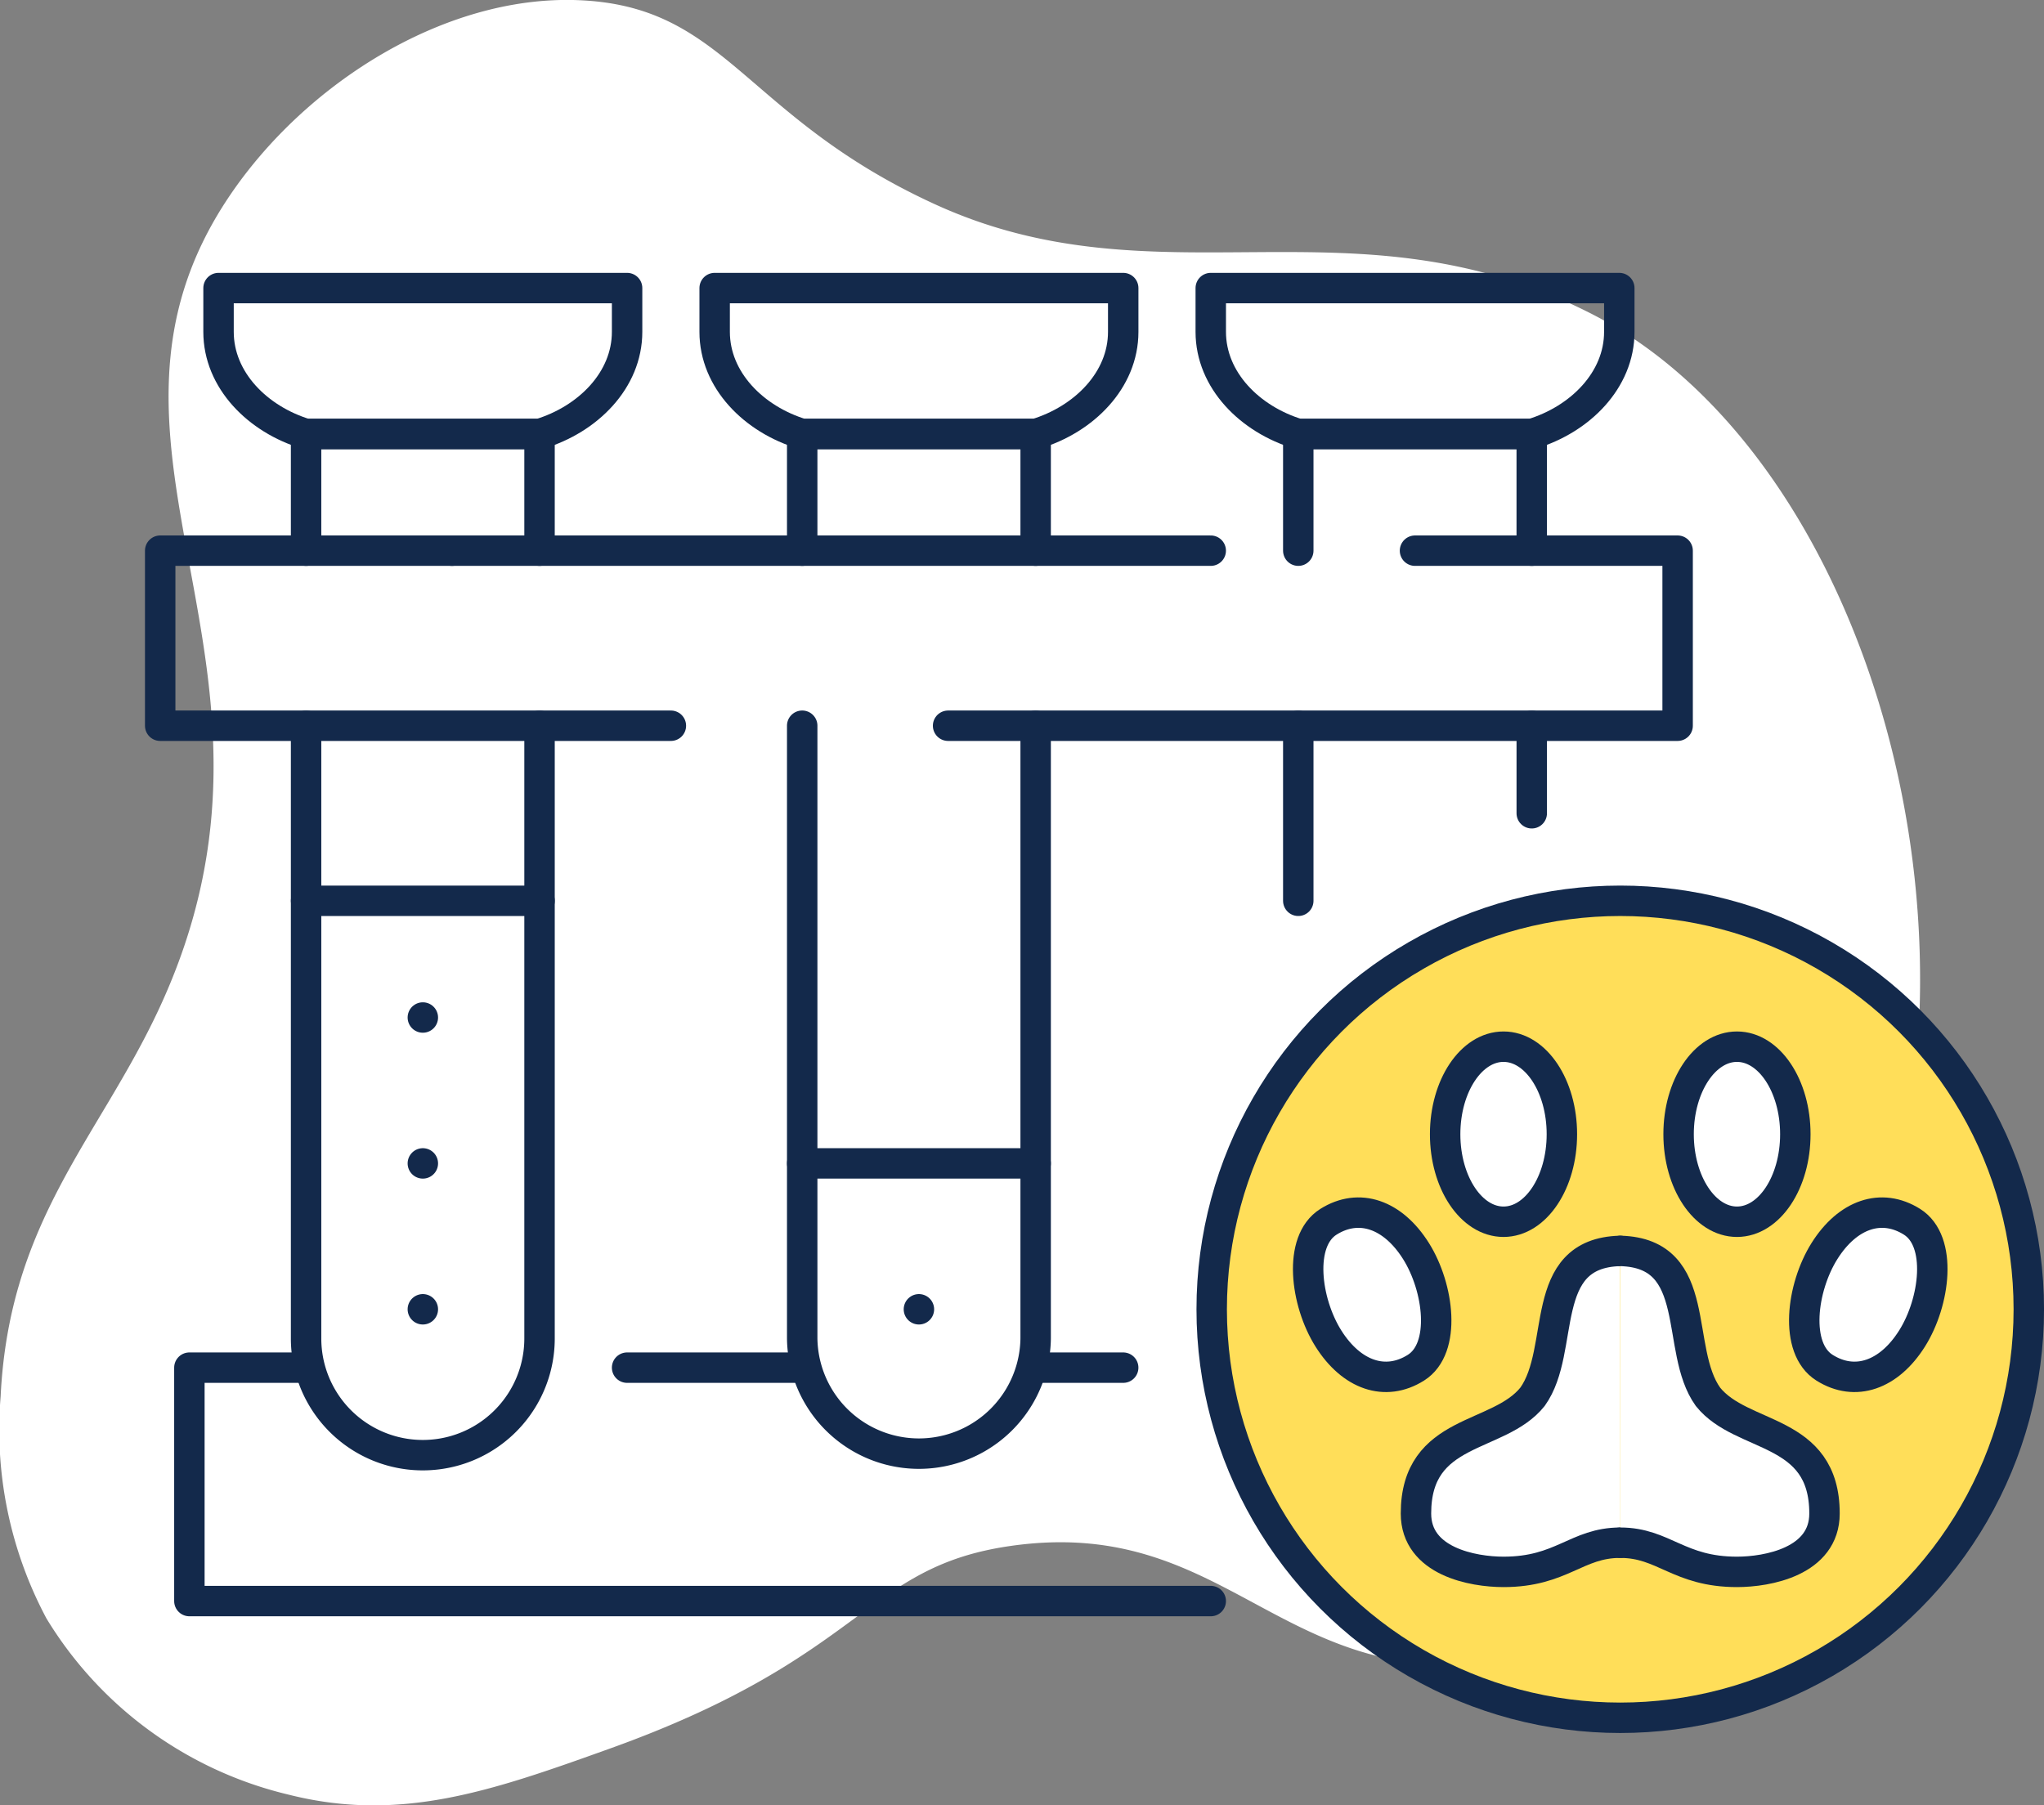 <svg xmlns="http://www.w3.org/2000/svg" width="100.75" height="89" viewBox="0 0 100.75 89">
  <rect x="0" y="0" width="100.75" height="89" fill="#808080" stroke="none"/>
  <g id="icon_4" data-name="icon 4" transform="translate(-4868.152 -141.567)">
    <path id="Path_11" data-name="Path 11" d="M4882.374,230.038a19.146,19.146,0,0,1-11.933-8.686,19.774,19.774,0,0,1-2.258-10.937c.418-8.667,4.828-12.723,7.8-19.1,7.91-16.961-4.958-27.587,3.486-40.093,3.751-5.554,10.579-9.865,17.093-9.65,7.435.245,8.184,5.707,17.65,10.053,11.1,5.095,20.626-.566,32.339,5.388,13.917,7.073,20.826,31.717,12.9,49.218-.814,1.8-7.072,16.5-18.384,17.371-10,.774-12.778-7.317-23.127-5.82-7.21,1.043-7.076,5.456-19.767,10C4892.375,229.864,4887.882,231.43,4882.374,230.038Z" transform="translate(0 0)" fill="#fff"/>
    <g id="Group_14" data-name="Group 14" transform="translate(4876.048 155.768)">
      <g id="Group_11" data-name="Group 11">
        <path id="Path_12" data-name="Path 12" d="M4933.223,203.735v-2.158h-20.138v2.158c0,2.383,1.932,4.315,4.315,5.034h11.507C4931.291,208.05,4933.223,206.118,4933.223,203.735Z" transform="translate(-4910.209 -201.577)" fill="none" stroke="#13294b" stroke-linecap="round" stroke-linejoin="round" stroke-width="1.5"/>
        <line id="Line_1" data-name="Line 1" x2="37.398" transform="translate(14.384 12.946)" fill="none" stroke="#13294b" stroke-linecap="round" stroke-linejoin="round" stroke-width="1.5"/>
        <path id="Path_13" data-name="Path 13" d="M4926.257,264.207h-25.172v-8.63h14.384" transform="translate(-4901.085 -242.631)" fill="none" stroke="#13294b" stroke-linecap="round" stroke-linejoin="round" stroke-width="1.5"/>
        <path id="Path_14" data-name="Path 14" d="M5086.1,255.577h12.945v8.63h-35.959" transform="translate(-5024.25 -242.631)" fill="none" stroke="#13294b" stroke-linecap="round" stroke-linejoin="round" stroke-width="1.5"/>
        <path id="Path_15" data-name="Path 15" d="M4957.43,435.084h-50.344V423.577h5.753" transform="translate(-4905.647 -370.356)" fill="none" stroke="#13294b" stroke-linecap="round" stroke-linejoin="round" stroke-width="1.5"/>
        <line id="Line_2" data-name="Line 2" x2="4.315" transform="translate(43.152 53.221)" fill="none" stroke="#13294b" stroke-linecap="round" stroke-linejoin="round" stroke-width="1.5"/>
        <line id="Line_3" data-name="Line 3" x2="8.63" transform="translate(23.014 53.221)" fill="none" stroke="#13294b" stroke-linecap="round" stroke-linejoin="round" stroke-width="1.5"/>
        <path id="Path_16" data-name="Path 16" d="M4931.086,237.331v-5.754h11.507v5.754" transform="translate(-4923.895 -224.385)" fill="none" stroke="#13294b" stroke-linecap="round" stroke-linejoin="round" stroke-width="1.5"/>
        <line id="Line_4" data-name="Line 4" transform="translate(37.398 50.344)" fill="none" stroke="#13294b" stroke-linecap="round" stroke-linejoin="round" stroke-width="1.5"/>
        <path id="Path_17" data-name="Path 17" d="M4931.086,291.577v30.206a5.753,5.753,0,1,0,11.507,0V291.577" transform="translate(-4923.895 -270.001)" fill="none" stroke="#13294b" stroke-linecap="round" stroke-linejoin="round" stroke-width="1.5"/>
        <path id="Path_18" data-name="Path 18" d="M5137.224,203.735v-2.158h-20.137v2.158c0,2.383,1.932,4.315,4.315,5.034h11.507C5135.292,208.05,5137.224,206.118,5137.224,203.735Z" transform="translate(-5065.304 -201.577)" fill="none" stroke="#13294b" stroke-linecap="round" stroke-linejoin="round" stroke-width="1.5"/>
        <path id="Path_19" data-name="Path 19" d="M5135.086,237.331v-5.754h11.507v5.754" transform="translate(-5078.989 -224.385)" fill="none" stroke="#13294b" stroke-linecap="round" stroke-linejoin="round" stroke-width="1.5"/>
        <path id="Path_20" data-name="Path 20" d="M5035.224,203.735v-2.158h-20.138v2.158c0,2.383,1.933,4.315,4.315,5.034h11.507C5033.292,208.05,5035.224,206.118,5035.224,203.735Z" transform="translate(-4987.756 -201.577)" fill="none" stroke="#13294b" stroke-linecap="round" stroke-linejoin="round" stroke-width="1.5"/>
        <path id="Path_21" data-name="Path 21" d="M5033.086,237.331v-5.754h11.507v5.754" transform="translate(-5001.441 -224.385)" fill="none" stroke="#13294b" stroke-linecap="round" stroke-linejoin="round" stroke-width="1.5"/>
        <line id="Line_5" data-name="Line 5" y1="4.315" transform="translate(67.605 21.576)" fill="none" stroke="#13294b" stroke-linecap="round" stroke-linejoin="round" stroke-width="1.5"/>
        <line id="Line_6" data-name="Line 6" y2="8.63" transform="translate(56.097 21.576)" fill="none" stroke="#13294b" stroke-linecap="round" stroke-linejoin="round" stroke-width="1.5"/>
        <line id="Line_7" data-name="Line 7" x2="11.507" transform="translate(7.192 30.206)" fill="none" stroke="#13294b" stroke-linecap="round" stroke-linejoin="round" stroke-width="1.5"/>
        <path id="Path_22" data-name="Path 22" d="M5033.086,291.577v30.206a5.754,5.754,0,0,0,11.507,0V291.577" transform="translate(-5001.441 -270.001)" fill="none" stroke="#13294b" stroke-linecap="round" stroke-linejoin="round" stroke-width="1.5"/>
        <line id="Line_8" data-name="Line 8" x2="11.507" transform="translate(31.645 43.152)" fill="none" stroke="#13294b" stroke-linecap="round" stroke-linejoin="round" stroke-width="1.5"/>
        <line id="Line_9" data-name="Line 9" transform="translate(12.946 50.344)" fill="none" stroke="#13294b" stroke-linecap="round" stroke-linejoin="round" stroke-width="1.5"/>
        <line id="Line_10" data-name="Line 10" transform="translate(12.946 43.152)" fill="none" stroke="#13294b" stroke-linecap="round" stroke-linejoin="round" stroke-width="1.5"/>
        <line id="Line_11" data-name="Line 11" transform="translate(12.946 35.96)" fill="none" stroke="#13294b" stroke-linecap="round" stroke-linejoin="round" stroke-width="1.5"/>
      </g>
      <g id="Group_13" data-name="Group 13" transform="translate(51.829 30.206)">
        <circle id="Ellipse_6" data-name="Ellipse 6" cx="20.138" cy="20.138" r="20.138" fill="#ffde59" stroke="#13294b" stroke-linecap="round" stroke-linejoin="round" stroke-width="1.5"/>
        <g id="Group_12" data-name="Group 12" transform="translate(4.755 7.192)">
          <path id="Path_23" data-name="Path 23" d="M5137.919,397.9c1.134,1.8,2.8,2.392,4.315,1.438s1.134-3.952,0-5.754-2.8-2.392-4.315-1.438S5136.786,396.1,5137.919,397.9Z" transform="translate(-5136.921 -383.513)" fill="#fff" stroke="#13294b" stroke-linecap="round" stroke-linejoin="round" stroke-width="1.5"/>
          <path id="Path_24" data-name="Path 24" d="M5244.234,397.9c-1.133,1.8-2.8,2.392-4.315,1.438s-1.134-3.952,0-5.754,2.8-2.392,4.315-1.438S5245.368,396.1,5244.234,397.9Z" transform="translate(-5214.468 -383.513)" fill="#fff" stroke="#13294b" stroke-linecap="round" stroke-linejoin="round" stroke-width="1.5"/>
          <path id="Path_25" data-name="Path 25" d="M5169.154,413.961c-2.154,0-2.876,1.438-5.753,1.438-1.5,0-4.315-.506-4.315-2.877,0-4.244,4.068-3.659,5.744-5.754,1.676-2.334.193-7.083,4.315-7.192" transform="translate(-5153.772 -389.508)" fill="#fff" stroke="#13294b" stroke-linecap="round" stroke-linejoin="round" stroke-width="1.5"/>
          <path id="Path_26" data-name="Path 26" d="M5201.086,413.961c2.155,0,2.877,1.438,5.754,1.438,1.5,0,4.315-.506,4.315-2.877,0-4.244-4.068-3.659-5.744-5.754-1.675-2.334-.193-7.083-4.315-7.192" transform="translate(-5185.704 -389.508)" fill="#fff" stroke="#13294b" stroke-linecap="round" stroke-linejoin="round" stroke-width="1.5"/>
          <ellipse id="Ellipse_4" data-name="Ellipse 4" cx="2.877" cy="4.315" rx="2.877" ry="4.315" transform="translate(18.259)" fill="#fff" stroke="#13294b" stroke-linecap="round" stroke-linejoin="round" stroke-width="1.5"/>
          <ellipse id="Ellipse_5" data-name="Ellipse 5" cx="2.877" cy="4.315" rx="2.877" ry="4.315" transform="translate(6.752)" fill="#fff" stroke="#13294b" stroke-linecap="round" stroke-linejoin="round" stroke-width="1.5"/>
        </g>
      </g>
    </g>
  </g>
</svg>
